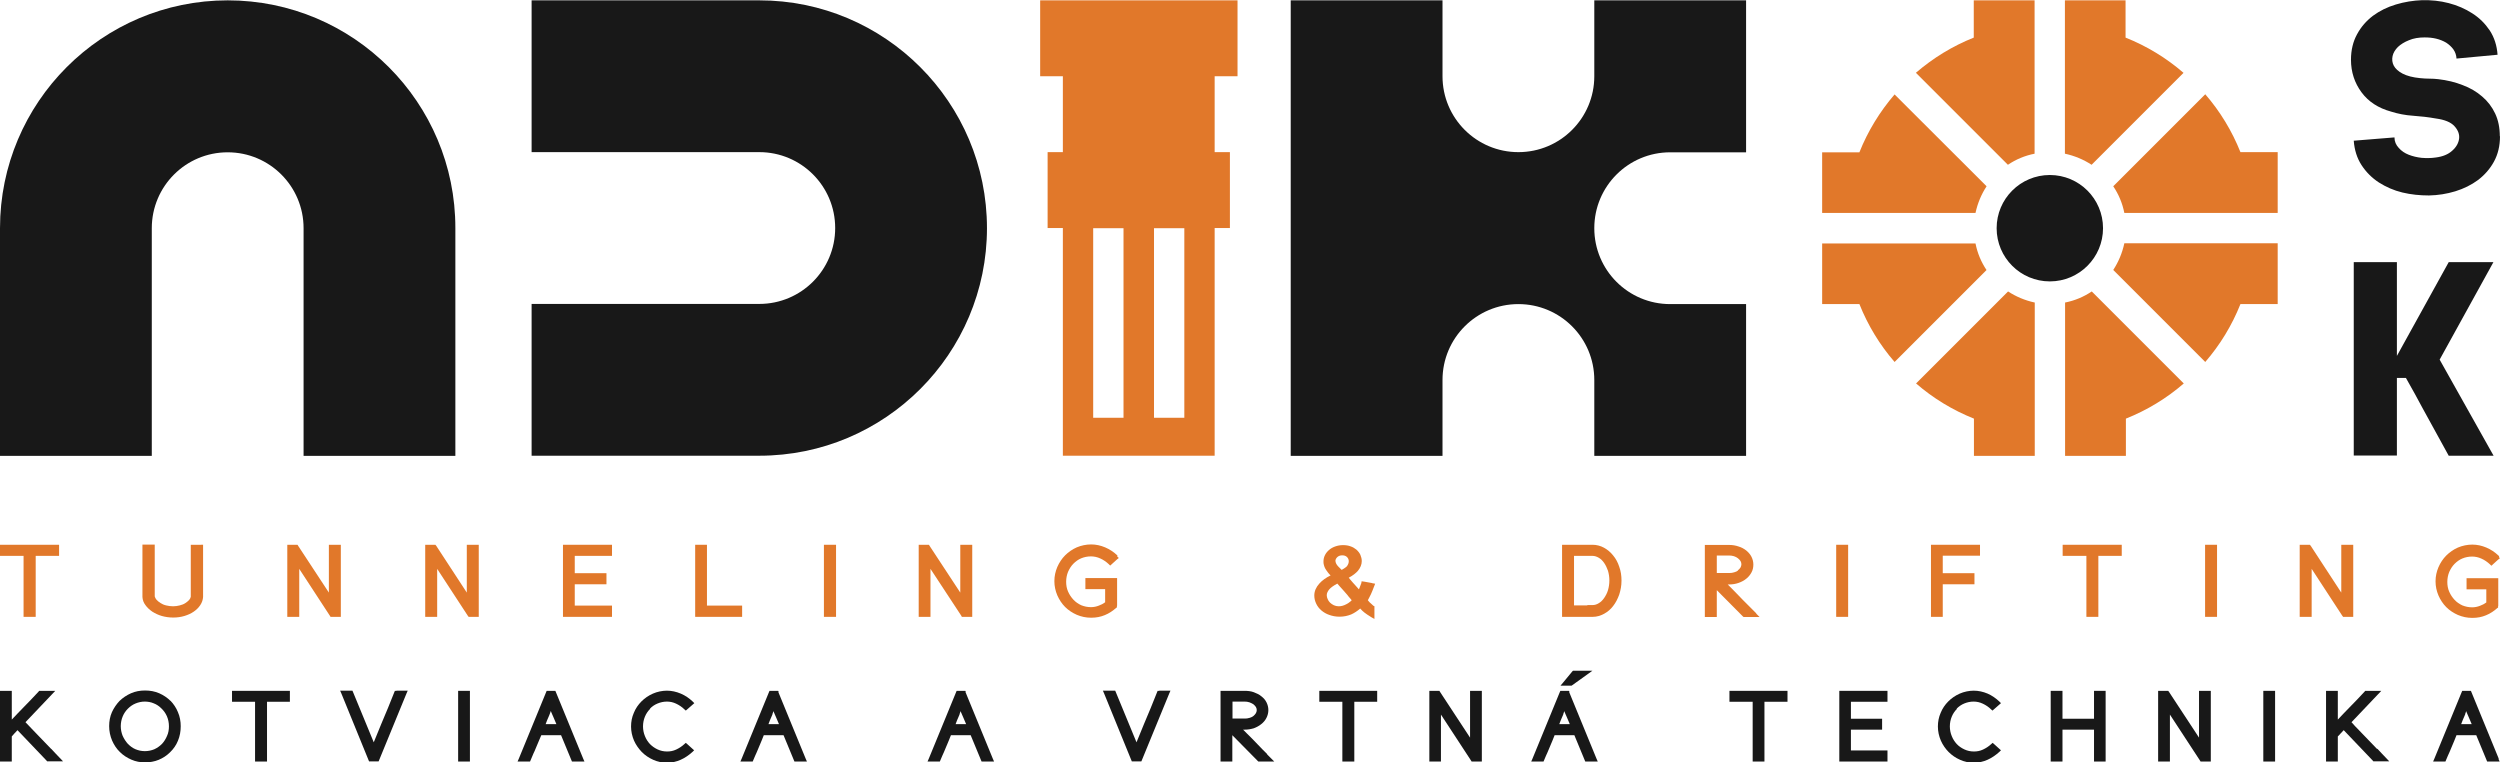 <?xml version="1.0" encoding="UTF-8"?>
<svg id="Layer_2" data-name="Layer 2" xmlns="http://www.w3.org/2000/svg" viewBox="0 0 144.28 44">
  <defs>
    <style>
      .cls-1 {
        fill: #181818;
      }

      .cls-1, .cls-2 {
        stroke-width: 0px;
      }

      .cls-2 {
        fill: #e1782a;
      }
    </style>
  </defs>
  <g id="Layer_1-2" data-name="Layer 1">
    <g id="logo">
      <path id="kotva" class="cls-2" d="M71.42,4.4V.02h-11.39v4.38h1.31v4.38h-.88v4.38h.88v13.14h8.76v-13.14h.88v-4.38h-.88v-4.38h1.31ZM63.09,24.11v-10.94h1.75v10.94h-1.75ZM68.35,24.11h-1.75v-10.94h1.75v10.94Z"/>
      <path class="cls-1" d="M96.39,17.55c-2.42,0-4.38-1.96-4.38-4.38h0c0-2.42,1.96-4.38,4.38-4.38h4.38V.02h-8.76v4.38c0,2.42-1.96,4.38-4.38,4.38h0c-2.42,0-4.38-1.96-4.38-4.38V.02h-8.76v26.29h8.76v-4.38c0-2.42,1.96-4.38,4.38-4.38h0c2.42,0,4.38,1.96,4.38,4.38v4.38h8.76v-8.76h-4.38Z"/>
      <g>
        <path class="cls-1" d="M144.28,7.86c0,.56-.12,1.05-.35,1.47-.23.42-.54.77-.92,1.06-.38.28-.82.5-1.31.65-.49.15-1,.23-1.52.24-.52,0-1.03-.05-1.53-.17-.5-.12-.95-.32-1.36-.58-.4-.26-.74-.6-1-1-.26-.4-.41-.87-.45-1.41l2.35-.19c0,.24.09.44.25.61.15.17.34.3.57.39.23.09.48.15.75.18.27.02.54.02.81-.02.4-.05.72-.18.95-.39.24-.21.37-.45.4-.7s-.06-.49-.27-.72-.56-.37-1.06-.44c-.45-.08-.89-.13-1.33-.16-.44-.03-.86-.11-1.27-.24-.73-.2-1.3-.57-1.7-1.11-.4-.54-.61-1.17-.61-1.88,0-.56.12-1.05.35-1.47.23-.43.54-.78.92-1.07.38-.28.82-.5,1.32-.65.5-.15,1-.23,1.52-.25.52-.01,1.03.04,1.53.17.5.13.96.33,1.36.59.41.26.74.59,1.01.99.26.4.41.86.45,1.4l-2.37.22c-.01-.2-.07-.37-.18-.53-.11-.15-.25-.28-.42-.39-.17-.1-.37-.18-.58-.23-.21-.05-.43-.07-.66-.07-.34,0-.64.05-.9.16-.26.1-.48.24-.64.39-.16.16-.27.34-.31.53-.04.19-.02.38.07.55.09.17.26.33.51.46.25.13.59.22,1.01.26.19.02.37.03.54.03s.34.01.51.03c.51.06.97.17,1.4.34.43.16.81.38,1.13.66.32.27.57.6.75.98.18.38.27.82.27,1.32Z"/>
        <path class="cls-1" d="M140.8,20.76l3.11,5.54h-2.59l-1.5-2.73-.46-.85-.51-.91h-.52v4.48h-2.49v-11.16h2.49v5.41l2.99-5.41h2.58l-3.1,5.62Z"/>
      </g>
      <path class="cls-1" d="M13.14.02C5.89.02,0,5.91,0,13.17v13.14h8.76v-13.14c0-2.42,1.96-4.38,4.38-4.38s4.38,1.96,4.38,4.38v13.14h8.76v-13.14C26.29,5.91,20.4.02,13.14.02Z"/>
      <path class="cls-1" d="M56.96,13.17C56.96,5.91,51.07.02,43.82.02h-13.14v8.76h13.14c2.42,0,4.38,1.96,4.38,4.38s-1.96,4.38-4.38,4.38h-13.14v8.76h13.14c7.26,0,13.14-5.89,13.14-13.14Z"/>
      <g id="vrták">
        <path class="cls-2" d="M114.65,15.58l-5.31,5.31c-.85-.98-1.54-2.11-2.03-3.34h-2.15v-3.5h8.85c.11.56.33,1.08.64,1.54Z"/>
        <path class="cls-2" d="M117.43,17.46v8.85h-3.51v-2.15c-1.23-.49-2.36-1.18-3.34-2.03l5.31-5.31c.46.3.98.52,1.54.64Z"/>
        <path class="cls-2" d="M109.34,5.45l5.31,5.3c-.3.46-.52.98-.64,1.54h-8.85v-3.5h2.15c.49-1.23,1.18-2.35,2.03-3.34Z"/>
        <path class="cls-2" d="M117.42.02v8.85c-.56.11-1.08.33-1.54.64l-5.31-5.31c.99-.85,2.11-1.54,3.34-2.03V.02h3.5Z"/>
        <path class="cls-2" d="M126.02,4.2l-5.31,5.31c-.46-.3-.98-.52-1.54-.64V.02h3.5v2.15c1.23.49,2.36,1.18,3.34,2.03Z"/>
        <path class="cls-2" d="M131.45,8.78v3.51h-8.85c-.11-.56-.33-1.08-.64-1.54l5.31-5.31c.85.98,1.54,2.11,2.03,3.34h2.15Z"/>
        <path class="cls-2" d="M120.72,16.82l5.31,5.31c-.98.85-2.11,1.54-3.34,2.03v2.15h-3.51v-8.85c.56-.11,1.08-.33,1.54-.64Z"/>
        <path class="cls-2" d="M131.45,14.04v3.51h-2.15c-.49,1.23-1.18,2.36-2.03,3.34l-5.31-5.31c.3-.46.52-.98.64-1.54h8.85Z"/>
        <circle class="cls-1" cx="118.3" cy="13.17" r="3.07"/>
      </g>
      <g>
        <g>
          <polygon class="cls-2" points="3.29 31.44 .12 31.44 .07 31.44 0 31.44 0 31.51 0 31.56 0 31.96 0 32 0 32.08 .07 32.08 .12 32.08 1.36 32.08 1.36 35.48 1.36 35.53 1.36 35.6 1.43 35.6 1.48 35.6 1.94 35.6 1.98 35.6 2.06 35.6 2.06 35.53 2.06 35.48 2.06 32.08 3.29 32.08 3.33 32.08 3.41 32.08 3.41 32 3.41 31.96 3.41 31.56 3.41 31.51 3.41 31.44 3.33 31.44 3.29 31.44"/>
          <path class="cls-2" d="M11.59,31.44h-.58v3c-.01.06-.04.12-.09.18-.06.07-.14.13-.23.19-.09.06-.2.1-.32.13-.12.03-.25.05-.38.05-.14,0-.28-.02-.4-.05-.13-.03-.24-.08-.33-.14-.09-.06-.17-.12-.23-.19-.05-.06-.08-.12-.1-.19v-2.99h-.71v3.02c.01.18.07.34.18.48.1.14.23.26.39.37.16.1.34.19.55.25.21.06.43.09.66.09s.44-.03.64-.09c.2-.06.38-.14.54-.25.16-.11.28-.23.38-.38.1-.15.15-.31.16-.47v-2.9s0-.04,0-.04v-.07h-.12Z"/>
          <polygon class="cls-2" points="19.56 31.44 19.09 31.44 19.05 31.44 18.98 31.44 18.98 31.51 18.98 31.56 18.98 34.2 17.2 31.49 17.19 31.47 17.17 31.44 17.13 31.44 17.11 31.44 16.7 31.44 16.65 31.44 16.58 31.44 16.58 31.51 16.58 31.56 16.58 35.48 16.58 35.53 16.58 35.6 16.65 35.6 16.7 35.6 17.15 35.6 17.2 35.6 17.27 35.6 17.27 35.53 17.27 35.48 17.27 32.83 19.04 35.54 19.05 35.56 19.08 35.6 19.12 35.6 19.14 35.6 19.56 35.6 19.6 35.6 19.67 35.6 19.67 35.53 19.67 35.48 19.67 31.56 19.67 31.51 19.67 31.44 19.6 31.44 19.56 31.44"/>
          <polygon class="cls-2" points="27.52 31.44 27.06 31.44 27.01 31.44 26.94 31.44 26.94 31.51 26.94 31.56 26.94 34.2 25.17 31.49 25.15 31.47 25.13 31.44 25.09 31.44 25.07 31.44 24.66 31.44 24.62 31.44 24.54 31.44 24.54 31.51 24.54 31.56 24.54 35.48 24.54 35.53 24.54 35.6 24.62 35.6 24.66 35.6 25.11 35.6 25.16 35.6 25.23 35.6 25.23 35.53 25.23 35.48 25.23 32.83 27 35.54 27.02 35.56 27.04 35.6 27.08 35.6 27.1 35.6 27.52 35.6 27.56 35.6 27.63 35.6 27.63 35.53 27.63 35.48 27.63 31.56 27.63 31.51 27.63 31.44 27.56 31.44 27.52 31.44"/>
          <polygon class="cls-2" points="35.2 31.44 32.6 31.44 32.56 31.44 32.49 31.44 32.49 31.51 32.49 31.56 32.49 35.48 32.49 35.53 32.49 35.6 32.56 35.6 32.6 35.6 35.2 35.6 35.25 35.6 35.32 35.6 35.32 35.53 35.32 35.48 35.32 35.07 35.32 35.02 35.32 34.95 35.25 34.95 35.2 34.95 33.17 34.95 33.17 33.72 34.89 33.72 34.93 33.72 35 33.72 35 33.65 35 33.61 35 33.19 35 33.15 35 33.08 34.93 33.08 34.89 33.08 33.17 33.08 33.17 32.08 35.2 32.08 35.25 32.08 35.32 32.08 35.32 32 35.32 31.96 35.32 31.56 35.32 31.51 35.32 31.44 35.25 31.44 35.2 31.44"/>
          <polygon class="cls-2" points="42.72 34.95 40.8 34.95 40.8 31.56 40.8 31.51 40.8 31.44 40.73 31.44 40.69 31.44 40.23 31.44 40.19 31.44 40.12 31.44 40.12 31.51 40.12 31.56 40.12 35.48 40.12 35.53 40.12 35.6 40.19 35.6 40.23 35.6 42.72 35.6 42.76 35.6 42.83 35.6 42.83 35.53 42.83 35.48 42.83 35.07 42.83 35.02 42.83 34.95 42.76 34.95 42.72 34.95"/>
          <polygon class="cls-2" points="48.13 31.44 47.67 31.44 47.63 31.44 47.55 31.44 47.55 31.51 47.55 31.56 47.55 35.48 47.55 35.53 47.55 35.6 47.63 35.6 47.67 35.6 48.13 35.6 48.17 35.6 48.25 35.6 48.25 35.53 48.25 35.48 48.25 31.56 48.25 31.51 48.25 31.44 48.17 31.44 48.13 31.44"/>
          <polygon class="cls-2" points="55.99 31.44 55.53 31.44 55.49 31.44 55.42 31.44 55.42 31.51 55.42 31.56 55.42 34.2 53.64 31.49 53.63 31.47 53.61 31.44 53.57 31.44 53.54 31.44 53.13 31.44 53.09 31.44 53.02 31.44 53.02 31.51 53.02 31.56 53.02 35.48 53.02 35.53 53.02 35.6 53.09 35.6 53.13 35.6 53.59 35.6 53.63 35.6 53.7 35.6 53.7 35.53 53.7 35.48 53.7 32.83 55.48 35.54 55.49 35.56 55.51 35.6 55.55 35.6 55.58 35.6 55.99 35.6 56.04 35.6 56.11 35.6 56.11 35.53 56.11 35.48 56.11 31.56 56.11 31.51 56.11 31.44 56.04 31.44 55.99 31.44"/>
          <path class="cls-2" d="M64.49,32.06c-.21-.2-.45-.36-.71-.47-.26-.11-.53-.17-.81-.17s-.57.06-.83.17c-.25.11-.48.27-.67.46-.19.19-.34.42-.45.67-.11.26-.17.53-.17.82s.06.56.17.82c.11.25.26.48.45.67.19.19.42.34.67.45.26.11.53.17.83.17s.55-.05.79-.15c.25-.1.47-.25.67-.43h.01s.02-.02.02-.02v-.02s0-.01,0-.01v-.06s.01,0,.01,0h0v-1.6h-1.83v.64h1.14v.76c-.11.08-.22.14-.36.19-.15.06-.3.09-.46.09-.2,0-.38-.04-.56-.11-.17-.08-.32-.18-.45-.32-.13-.14-.23-.29-.31-.47-.08-.18-.11-.37-.11-.57s.04-.4.11-.57c.08-.18.18-.34.31-.47.13-.13.28-.24.45-.31.17-.07.36-.11.56-.11.18,0,.37.04.54.12.18.08.34.19.49.33l.03.03.05.05.05-.04.03-.03.32-.29.04-.03.06-.05-.06-.05-.03-.03Z"/>
        </g>
        <path class="cls-2" d="M79.19,33.65l-.5-.09h-.04s-.06-.02-.06-.02l-.02.06v.04c-.04.12-.08.21-.11.29-.01.03-.02.06-.04.08-.02-.02-.04-.04-.05-.06-.05-.06-.11-.13-.17-.19-.08-.09-.16-.17-.23-.26-.04-.05-.09-.1-.13-.16.23-.12.41-.26.53-.4.14-.17.22-.36.22-.56,0-.12-.03-.24-.08-.36-.05-.11-.13-.21-.23-.3-.1-.08-.21-.15-.34-.19-.13-.05-.28-.07-.43-.07-.17,0-.32.03-.46.08-.14.05-.26.12-.36.21-.1.09-.18.19-.23.3-.06.12-.08.24-.08.36,0,.06,0,.12.02.18.01.06.04.13.07.2.04.07.09.15.16.24.04.06.1.12.16.18-.27.13-.49.29-.65.47-.19.21-.29.44-.29.69,0,.17.04.32.11.47.07.15.17.28.3.39.13.11.28.2.46.26.17.06.36.1.57.1h.03c.24,0,.46-.05.66-.13.18-.08.36-.2.52-.34.07.08.15.16.24.23.09.07.22.16.4.27l.07.04.11.06v-.73l-.03-.02h-.02c-.06-.06-.11-.1-.14-.13-.03-.03-.06-.05-.09-.08-.02-.02-.04-.05-.06-.07l-.04-.05c.04-.08.13-.24.18-.35.06-.14.13-.3.19-.47l.02-.05.03-.08-.08-.02h-.05ZM77.79,34.38c.07.08.14.17.22.26-.03.04-.07.07-.11.1-.06.05-.13.1-.2.13-.07.04-.15.07-.22.09-.07.02-.15.03-.22.03-.1,0-.19-.02-.28-.06-.08-.04-.16-.09-.22-.15-.06-.06-.11-.13-.14-.21-.03-.07-.05-.14-.05-.22,0-.11.05-.22.14-.33.09-.11.25-.22.47-.34.05.05.09.11.13.15.06.06.12.13.19.21.09.1.19.21.28.32ZM77.76,32.65c-.04.05-.13.13-.33.24l-.19-.19c-.11-.11-.16-.22-.17-.33,0-.08.04-.15.11-.22.08-.07.17-.1.28-.1.12,0,.21.03.28.1.07.07.1.15.1.24s-.03.18-.09.26Z"/>
        <g>
          <path class="cls-2" d="M93.1,32.06c-.15-.19-.33-.34-.53-.45-.2-.11-.43-.17-.66-.17h0s0,0,0,0h-1.76v4.16h1.77c.24,0,.46-.07.66-.18.2-.11.38-.26.52-.45.15-.19.26-.41.35-.66.08-.25.13-.51.13-.8s-.04-.55-.13-.8c-.08-.25-.2-.47-.35-.65ZM91.61,34.94c-.1,0-.21,0-.31,0-.1,0-.19,0-.29,0h-.17v-2.86h1.06c.13,0,.25.04.37.11.12.07.22.17.31.3.09.13.16.28.22.45.05.17.08.36.08.56s-.03.39-.08.56c-.05.17-.13.32-.22.45-.09.13-.19.23-.31.3-.11.07-.23.11-.36.11h0c-.1,0-.2,0-.3,0Z"/>
          <path class="cls-2" d="M101.36,35.4c-.08-.08-.16-.16-.24-.24l-.27-.27c-.09-.09-.18-.18-.27-.27-.09-.09-.17-.18-.25-.26-.14-.14-.28-.28-.41-.42-.07-.07-.14-.14-.21-.21h.09c.19,0,.37-.03.54-.09.17-.06.32-.14.44-.24.13-.1.23-.23.3-.36.08-.14.11-.3.11-.46s-.04-.31-.11-.45c-.07-.14-.18-.26-.3-.36-.13-.1-.27-.18-.44-.23-.17-.06-.35-.09-.54-.09h-1.41v4.16h.69v-1.55l1.51,1.52h.01s.02.03.02.03h.93l-.12-.12-.07-.07ZM100.31,32.92c-.06.05-.14.09-.23.11-.09.03-.18.04-.28.04h-.72v-1.01h.7c.1,0,.2.01.29.04.09.03.17.07.23.12.06.05.11.1.15.16.03.06.05.12.05.18,0,.07-.02.13-.05.19-.04.06-.09.12-.15.16Z"/>
          <polygon class="cls-2" points="106.54 31.44 106.08 31.44 106.04 31.44 105.97 31.44 105.97 31.51 105.97 31.56 105.97 35.48 105.97 35.53 105.97 35.6 106.04 35.6 106.08 35.6 106.54 35.6 106.59 35.6 106.66 35.6 106.66 35.53 106.66 35.48 106.66 31.56 106.66 31.51 106.66 31.44 106.59 31.44 106.54 31.44"/>
          <polygon class="cls-2" points="114.15 31.44 111.55 31.44 111.51 31.44 111.44 31.44 111.44 31.51 111.44 31.56 111.44 35.48 111.44 35.53 111.44 35.6 111.51 35.6 111.55 35.6 112.01 35.6 112.05 35.6 112.12 35.6 112.12 35.53 112.12 35.48 112.12 33.72 113.84 33.72 113.88 33.72 113.95 33.72 113.95 33.65 113.95 33.61 113.95 33.19 113.95 33.15 113.95 33.08 113.88 33.08 113.84 33.08 112.12 33.08 112.12 32.07 114.15 32.07 114.19 32.07 114.27 32.07 114.27 32 114.27 31.95 114.27 31.56 114.27 31.51 114.27 31.44 114.19 31.44 114.15 31.44"/>
          <polygon class="cls-2" points="122.33 31.44 119.16 31.44 119.12 31.44 119.04 31.44 119.04 31.51 119.04 31.56 119.04 31.96 119.04 32 119.04 32.08 119.12 32.08 119.16 32.08 120.41 32.08 120.41 35.48 120.41 35.53 120.41 35.6 120.48 35.6 120.52 35.6 120.98 35.6 121.03 35.6 121.1 35.6 121.1 35.53 121.1 35.48 121.1 32.08 122.33 32.08 122.38 32.08 122.45 32.08 122.45 32 122.45 31.96 122.45 31.56 122.45 31.51 122.45 31.44 122.38 31.44 122.33 31.44"/>
          <polygon class="cls-2" points="127.84 31.44 127.38 31.44 127.33 31.44 127.26 31.44 127.26 31.51 127.26 31.56 127.26 35.48 127.26 35.53 127.26 35.6 127.33 35.6 127.38 35.6 127.84 35.6 127.88 35.6 127.95 35.6 127.95 35.53 127.95 35.48 127.95 31.56 127.95 31.51 127.95 31.44 127.88 31.44 127.84 31.44"/>
          <polygon class="cls-2" points="135.7 31.44 135.24 31.44 135.19 31.44 135.12 31.44 135.12 31.51 135.12 31.56 135.12 34.2 133.35 31.49 133.33 31.47 133.31 31.44 133.27 31.44 133.25 31.44 132.84 31.44 132.8 31.44 132.72 31.44 132.72 31.51 132.72 31.56 132.72 35.48 132.72 35.53 132.72 35.6 132.8 35.6 132.84 35.6 133.29 35.6 133.34 35.6 133.41 35.6 133.41 35.53 133.41 35.48 133.41 32.83 135.18 35.54 135.2 35.56 135.22 35.6 135.26 35.6 135.28 35.6 135.7 35.6 135.74 35.6 135.81 35.6 135.81 35.53 135.81 35.48 135.81 31.56 135.81 31.51 135.81 31.44 135.74 31.44 135.7 31.44"/>
          <path class="cls-2" d="M144.23,32.1l-.03-.03c-.21-.2-.45-.36-.71-.47-.26-.11-.53-.17-.81-.17s-.57.06-.83.17c-.25.11-.48.27-.67.46-.19.19-.34.42-.45.67-.11.26-.17.53-.17.82s.06.56.17.82c.11.25.26.48.45.67.19.19.42.34.67.45.26.11.53.17.83.17s.55-.05.79-.15c.25-.1.47-.25.67-.43h.01s.02-.02.02-.02v-.02s0-.01,0-.01v-.06s.01,0,.01,0h0v-1.6h-1.83v.64h1.14v.76c-.11.08-.22.14-.36.19-.15.06-.3.09-.46.09-.2,0-.38-.04-.56-.11-.17-.08-.32-.18-.45-.32-.13-.14-.23-.29-.31-.47-.08-.18-.11-.37-.11-.57s.04-.4.11-.57c.08-.18.18-.34.31-.47.13-.13.28-.24.45-.31.17-.07.36-.11.56-.11.18,0,.37.04.54.12.18.08.34.19.49.33l.03.03.05.05.05-.04.03-.03.32-.29.04-.03.06-.05-.06-.05Z"/>
        </g>
      </g>
      <g>
        <path class="cls-1" d="M2.96,43.23c-.17-.18-.35-.37-.53-.55-.18-.19-.36-.37-.53-.55-.15-.15-.29-.3-.43-.45l1.53-1.61.19-.2h-.93l-.03.04c-.28.3-.57.61-.87.91-.23.24-.46.47-.68.71v-1.66H0v4.08h.68v-1.45s.07-.07.09-.1c.04-.04.07-.09.12-.13.03-.03.07-.07.1-.11,0,0,.01-.01.02-.02l1.68,1.76.03.04h.92l-.19-.2c-.16-.17-.33-.34-.5-.53Z"/>
        <path class="cls-1" d="M9.84,40.45c-.18-.18-.4-.33-.65-.44-.25-.11-.53-.16-.82-.16s-.56.05-.81.16c-.25.11-.47.26-.66.44-.18.19-.33.41-.44.65-.11.25-.16.52-.16.81s.06.57.17.83c.11.25.26.48.45.66.19.19.41.33.66.44.25.11.52.16.79.16s.55-.05.79-.15c.24-.1.46-.24.65-.43.2-.19.36-.42.46-.67.11-.26.16-.54.16-.84,0-.28-.05-.56-.16-.81-.1-.25-.25-.47-.43-.66ZM9.75,41.91c0,.2-.03.39-.11.56-.07.17-.17.33-.29.46-.13.13-.27.23-.44.31-.17.07-.35.11-.55.11s-.37-.04-.54-.11c-.17-.07-.31-.18-.44-.31-.12-.13-.22-.29-.3-.46-.07-.18-.11-.36-.11-.56s.04-.39.11-.56c.07-.17.17-.32.3-.45.13-.13.27-.23.44-.3.17-.07.35-.11.53-.11s.36.03.52.1c.16.06.31.16.43.28.14.13.25.28.33.46.08.18.12.38.12.59Z"/>
        <polygon class="cls-1" points="13.5 39.87 13.39 39.87 13.39 39.99 13.39 40.38 13.39 40.5 13.5 40.5 14.72 40.5 14.72 43.84 14.72 43.95 14.84 43.95 15.29 43.95 15.41 43.95 15.41 43.84 15.41 40.5 16.62 40.5 16.73 40.5 16.73 40.38 16.73 39.99 16.73 39.87 16.62 39.87 13.5 39.87"/>
        <path class="cls-1" d="M22.87,39.87h-.08l-.03.07c-.12.3-.24.61-.37.92-.13.32-.26.63-.39.93-.09.22-.18.44-.27.66-.05.13-.11.26-.16.39l-1.2-2.91-.03-.07h-.71l.07.16,1.57,3.85.03.07h.55l.03-.07,1.58-3.85.07-.16h-.64Z"/>
        <polygon class="cls-1" points="26.55 39.87 26.44 39.87 26.44 39.99 26.44 43.84 26.44 43.95 26.55 43.95 27 43.95 27.12 43.95 27.12 43.84 27.12 39.99 27.12 39.87 27 39.87 26.55 39.87"/>
        <path class="cls-1" d="M32.08,39.94l-.03-.07h-.5l-.03.07-1.58,3.85-.07.16h.72l.03-.07c.03-.08.07-.17.11-.26l.05-.12.07-.15.21-.5.11-.26.07-.16h1.14l.6,1.45.03.07h.72l-.07-.16-1.58-3.85ZM32.12,41.79h-.63c.03-.08.06-.15.08-.21.04-.1.09-.22.15-.35v-.02s.01-.01.01-.01c.02-.05.04-.11.06-.17l.02.06s.04.09.06.14l.07.16.17.4Z"/>
        <path class="cls-1" d="M37.51,40.9c.12-.13.27-.23.44-.3.17-.07.35-.11.54-.11s.36.04.53.12c.17.08.34.19.48.33l.08.07.08-.07.32-.28.09-.08-.09-.09c-.2-.19-.43-.35-.69-.46-.26-.11-.53-.17-.8-.17s-.56.06-.81.17c-.25.11-.47.26-.66.45-.19.19-.34.41-.44.66-.11.25-.16.51-.16.79s.06.55.17.81c.11.25.27.47.45.66.19.19.41.34.66.45.25.11.51.17.79.17s.54-.06.79-.17c.25-.11.48-.27.69-.46l.09-.09-.09-.08-.31-.28-.08-.07-.08.07c-.15.14-.31.24-.48.32-.17.08-.34.11-.52.11-.2,0-.38-.04-.55-.12-.17-.08-.31-.18-.44-.31-.12-.13-.22-.28-.29-.46-.07-.17-.11-.36-.11-.56s.04-.39.11-.56c.07-.17.17-.32.3-.45Z"/>
        <path class="cls-1" d="M44.94,39.94l-.03-.07h-.5l-.03.07-1.58,3.85-.07.16h.71l.03-.07c.03-.08.07-.17.11-.26l.09-.2.03-.07c.07-.17.14-.33.21-.5l.05-.12.12-.3h1.14l.6,1.45.03.07h.72l-.07-.16-1.58-3.85ZM44.98,41.79h-.63l.08-.21c.04-.1.09-.22.15-.35v-.02s0,0,0,0c.02-.05.04-.11.06-.17l.02.06c.02.06.04.1.06.14l.07.16.17.4Z"/>
        <path class="cls-1" d="M55.74,39.94l-.03-.07h-.5l-.03.07-1.58,3.85-.07.16h.71l.03-.07c.03-.08.07-.17.11-.26l.09-.2.03-.07c.07-.17.14-.33.21-.5l.05-.12.12-.3h1.14l.6,1.45.03.07h.72l-.07-.16-1.58-3.85ZM55.78,41.79h-.63l.08-.21c.04-.1.09-.22.15-.35v-.02s0,0,0,0c.02-.05.04-.11.06-.17l.02.06c.02.06.04.1.06.14l.07.16.17.4Z"/>
        <path class="cls-1" d="M66.89,39.87h-.08l-.03.07c-.12.3-.24.61-.37.92-.13.32-.26.63-.39.93-.09.22-.18.44-.27.66-.05.13-.11.26-.16.39l-1.2-2.91-.03-.07h-.71l.07.16,1.57,3.85.03.07h.55l.03-.07,1.58-3.85.07-.16h-.64Z"/>
        <path class="cls-1" d="M73.14,43.53l-.28-.28c-.09-.09-.18-.18-.26-.27-.09-.09-.17-.17-.25-.26-.14-.14-.27-.28-.41-.41-.07-.07-.13-.14-.2-.2h.09c.19,0,.36-.03.53-.08.16-.06.31-.14.43-.24.13-.1.23-.22.3-.36.07-.14.11-.29.11-.45s-.04-.31-.11-.45c-.07-.14-.17-.25-.3-.35-.12-.1-.27-.17-.43-.23-.16-.06-.34-.08-.53-.08h-1.39v4.08h.68v-1.52l1.47,1.49.03.03h.92l-.2-.2-.22-.22ZM72.11,41.43c-.08.03-.18.04-.28.04h-.7v-.98h.69c.1,0,.19.01.28.04.09.03.16.07.23.11.06.05.11.1.15.16.03.06.05.11.05.18,0,.07-.02.12-.05.18-.04.06-.08.11-.14.16-.06.05-.13.08-.22.11Z"/>
        <polygon class="cls-1" points="76.25 39.87 76.14 39.87 76.14 39.99 76.14 40.38 76.14 40.5 76.25 40.5 77.47 40.5 77.47 43.84 77.47 43.95 77.59 43.95 78.04 43.95 78.16 43.95 78.16 43.84 78.16 40.5 79.37 40.5 79.48 40.5 79.48 40.38 79.48 39.99 79.48 39.87 79.37 39.87 76.25 39.87"/>
        <polygon class="cls-1" points="84.95 39.87 84.84 39.87 84.84 39.99 84.84 42.57 83.1 39.92 83.07 39.87 83 39.87 82.6 39.87 82.49 39.87 82.49 39.99 82.49 43.84 82.49 43.95 82.6 43.95 83.05 43.95 83.16 43.95 83.16 43.84 83.16 41.24 84.9 43.9 84.93 43.95 85 43.95 85.41 43.95 85.52 43.95 85.52 43.84 85.52 39.99 85.52 39.87 85.41 39.87 84.95 39.87"/>
        <polygon class="cls-1" points="90.66 39.57 90.7 39.57 90.73 39.55 91.61 38.92 91.9 38.71 91.54 38.71 90.83 38.71 90.78 38.71 90.74 38.75 90.22 39.38 90.06 39.57 90.3 39.57 90.66 39.57"/>
        <path class="cls-1" d="M90.58,39.94l-.03-.07h-.5l-.03.07-1.58,3.85-.07.16h.71l.03-.07c.03-.08.07-.17.11-.26l.09-.2.03-.07c.07-.17.14-.33.21-.5l.05-.12.12-.3h1.14l.6,1.45.03.07h.72l-.07-.16-1.58-3.85ZM90.62,41.79h-.63l.08-.21c.04-.1.09-.22.15-.35v-.02s0,0,0,0c.02-.05.04-.11.06-.17l.02.06c.02.06.04.1.06.14l.07.16.17.4Z"/>
        <polygon class="cls-1" points="99.93 39.87 99.81 39.87 99.81 39.99 99.81 40.38 99.81 40.5 99.93 40.5 101.15 40.5 101.15 43.84 101.15 43.95 101.27 43.95 101.72 43.95 101.83 43.95 101.83 43.84 101.83 40.5 103.04 40.5 103.16 40.5 103.16 40.38 103.16 39.99 103.16 39.87 103.04 39.87 99.93 39.87"/>
        <polygon class="cls-1" points="106.26 39.87 106.15 39.87 106.15 39.99 106.15 43.84 106.15 43.95 106.26 43.95 108.81 43.95 108.93 43.95 108.93 43.84 108.93 43.43 108.93 43.31 108.81 43.31 106.82 43.31 106.82 42.11 108.5 42.11 108.62 42.11 108.62 42 108.62 41.59 108.62 41.48 108.5 41.48 106.82 41.48 106.82 40.5 108.81 40.5 108.93 40.5 108.93 40.38 108.93 39.99 108.93 39.87 108.81 39.87 106.26 39.87"/>
        <path class="cls-1" d="M112.92,40.9c.13-.13.27-.23.44-.3.17-.07.35-.11.54-.11s.36.04.53.12c.17.08.34.19.48.33l.08.07.08-.07.32-.28.09-.08-.09-.09c-.2-.19-.43-.35-.68-.46-.26-.11-.53-.17-.8-.17s-.56.06-.81.17c-.25.11-.47.26-.66.45-.19.19-.34.41-.44.66-.11.25-.16.51-.16.79s.06.55.17.81c.11.25.27.48.45.66.19.19.41.34.66.45.25.11.51.17.79.17s.54-.06.79-.17c.25-.11.48-.27.69-.46l.09-.09-.09-.08-.31-.28-.08-.07-.08.07c-.15.14-.31.24-.48.32-.17.08-.34.11-.52.11-.2,0-.38-.04-.55-.12-.17-.08-.32-.18-.44-.31-.12-.13-.22-.28-.29-.46-.07-.17-.11-.36-.11-.56s.04-.39.11-.56c.07-.17.17-.32.3-.45Z"/>
        <polygon class="cls-1" points="120.96 39.87 120.85 39.87 120.85 39.99 120.85 41.48 119.03 41.48 119.03 39.99 119.03 39.87 118.92 39.87 118.47 39.87 118.35 39.87 118.35 39.99 118.35 43.84 118.35 43.95 118.47 43.95 118.92 43.95 119.03 43.95 119.03 43.84 119.03 42.11 120.85 42.11 120.85 43.84 120.85 43.95 120.96 43.95 121.41 43.95 121.52 43.95 121.52 43.84 121.52 39.99 121.52 39.87 121.41 39.87 120.96 39.87"/>
        <polygon class="cls-1" points="127.02 39.87 126.91 39.87 126.91 39.99 126.91 42.57 125.17 39.92 125.13 39.87 125.07 39.87 124.67 39.87 124.55 39.87 124.55 39.99 124.55 43.84 124.55 43.95 124.67 43.95 125.11 43.95 125.23 43.95 125.23 43.84 125.23 41.24 126.97 43.9 127 43.95 127.06 43.95 127.47 43.95 127.59 43.95 127.59 43.84 127.59 39.99 127.59 39.87 127.47 39.87 127.02 39.87"/>
        <polygon class="cls-1" points="130.73 39.87 130.62 39.87 130.62 39.99 130.62 43.84 130.62 43.95 130.73 43.95 131.19 43.95 131.3 43.95 131.3 43.84 131.3 39.99 131.3 39.87 131.19 39.87 130.73 39.87"/>
        <path class="cls-1" d="M137.19,43.23c-.17-.18-.35-.37-.53-.55-.18-.19-.36-.37-.53-.55-.15-.15-.29-.3-.42-.45l1.53-1.61.19-.2h-.93l-.03.04c-.28.3-.57.61-.87.91-.23.24-.46.47-.68.71v-1.66h-.68v4.08h.68v-1.45s.07-.07.1-.1c.04-.04.07-.09.12-.13.03-.03.07-.07.1-.11,0,0,.01-.01.02-.02l1.68,1.76.03.04h.92l-.19-.2c-.16-.17-.33-.34-.5-.53Z"/>
        <path class="cls-1" d="M144.21,43.79l-1.58-3.85-.03-.07h-.5l-.03.07-1.58,3.85-.07.16h.71l.03-.07c.03-.08.07-.17.11-.26l.09-.2.03-.07c.07-.17.14-.33.21-.5l.05-.12.12-.3h1.14l.6,1.45.03.07h.72l-.07-.16ZM142.67,41.79h-.63l.08-.21c.04-.1.09-.22.15-.35v-.02s0,0,0,0c.02-.05.04-.11.06-.17l.02.06c.02.06.04.1.06.14l.07.16.17.4Z"/>
      </g>
    </g>
  </g>
</svg>